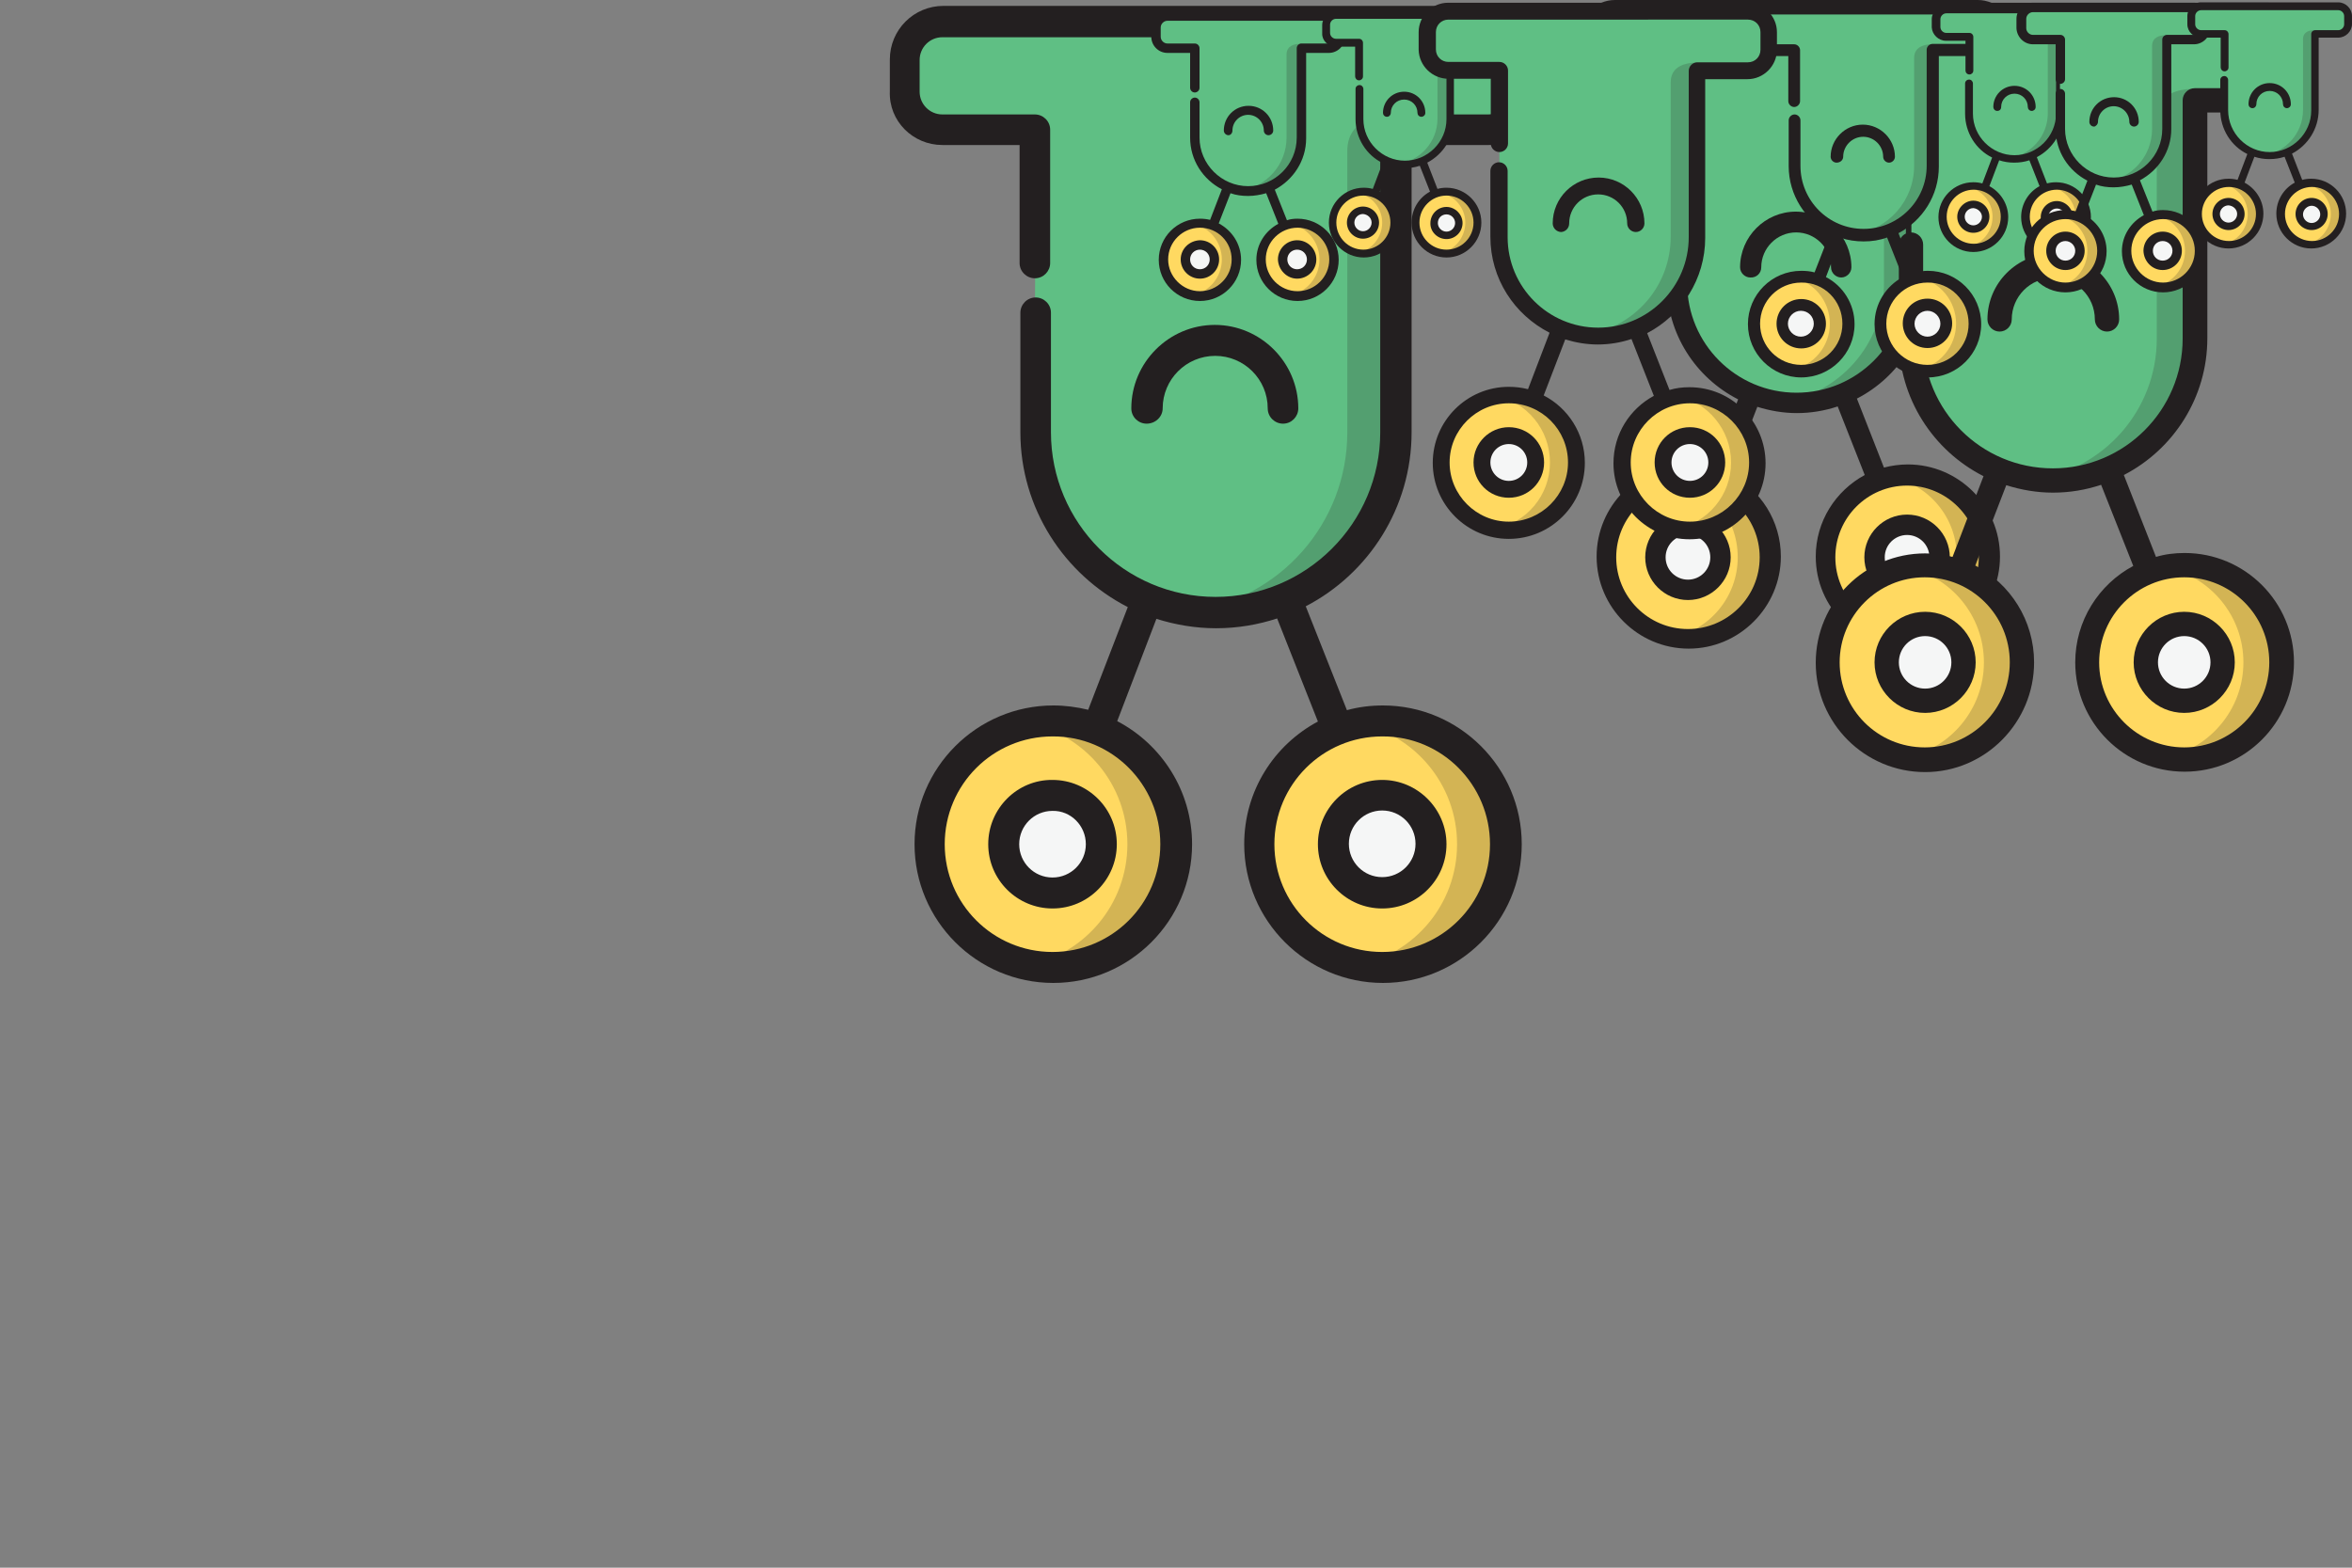 <?xml version="1.0" encoding="utf-8"?>
<!-- Generator: Adobe Illustrator 16.0.0, SVG Export Plug-In . SVG Version: 6.00 Build 0)  -->
<!DOCTYPE svg PUBLIC "-//W3C//DTD SVG 1.1//EN" "http://www.w3.org/Graphics/SVG/1.1/DTD/svg11.dtd">
<svg version="1.1" id="Livello_1" xmlns="http://www.w3.org/2000/svg" xmlns:xlink="http://www.w3.org/1999/xlink" x="0px" y="0px"
	 width="600px" height="400px" viewBox="0 0 600 400" enable-background="new 0 0 600 400" xml:space="preserve">
<rect x="0" y="0" width="600" height="400" fill="#808080" stroke="none"/>
<g>
	<g>
		<circle fill="#FFD961" cx="430.6" cy="142.2" r="20.9"/>
		<circle fill="#FFD961" cx="486.5" cy="142.2" r="20.9"/>
	</g>
	<g>
		<circle fill="#F5F6F6" cx="430.6" cy="142.2" r="8.3"/>
		<circle fill="#F5F6F6" cx="486.5" cy="142.2" r="8.3"/>
	</g>
	<path fill="#5FBF84" d="M427.6,52v20.3c0,16.9,13.7,30.6,30.601,30.6c16.899,0,30.6-13.699,30.6-30.6V21h15.7
		c3.6,0,6.5-2.9,6.5-6.5v-5.4c0-3.6-2.9-6.5-6.5-6.5H412c-3.601,0-6.5,2.9-6.5,6.5v5.4c0,3.6,2.899,6.5,6.5,6.5h15.7v22.7"/>
	<g opacity="0.2">
		<path fill="#231F20" d="M443.3,142.2c0,10.1-7.2,18.6-16.8,20.5c1.3,0.3,2.7,0.399,4.1,0.399c11.601,0,20.9-9.399,20.9-20.899
			c0-11.601-9.4-20.9-20.9-20.9c-1.399,0-2.8,0.1-4.1,0.4C436.1,123.599,443.3,132,443.3,142.2z"/>
	</g>
	<g opacity="0.2">
		<path fill="#231F20" d="M499.2,142.2c0,10.1-7.2,18.6-16.801,20.5c1.301,0.3,2.7,0.399,4.101,0.399
			c11.6,0,20.899-9.399,20.899-20.899c0-11.601-9.399-20.9-20.899-20.9c-1.4,0-2.8,0.1-4.101,0.4C492,123.599,499.2,132,499.2,142.2
			z"/>
	</g>
	<g opacity="0.2">
		<path fill="#231F20" d="M458.2,102.899c16.899,0,30.6-13.699,30.6-30.6v-53.7h-1c-2.2,0.101-7.2,0.9-7.2,6.101v47.699
			c0,15.5-11.5,28.301-26.5,30.301C455.4,102.8,456.8,102.899,458.2,102.899z"/>
	</g>
	<g>
		<path fill="#231F20" d="M412,23.599h13.1v20c0,1.4,1.2,2.601,2.601,2.601c1.399,0,2.6-1.2,2.6-2.601V21c0-1.4-1.2-2.601-2.6-2.601
			H412c-2.101,0-3.9-1.699-3.9-3.899v-5.4c0-2.1,1.7-3.899,3.9-3.899h92.5c2.1,0,3.899,1.699,3.899,3.899v5.4
			c0,2.1-1.699,3.899-3.899,3.899h-15.7c-1.4,0-2.6,1.2-2.6,2.601v51.3c0,15.4-12.5,27.9-27.9,27.9s-27.9-12.5-27.9-27.9V52
			c0-1.4-1.199-2.601-2.6-2.601s-2.6,1.2-2.6,2.601v20.3c0,12.9,7.399,24.1,18.199,29.6l-6.699,17.4c-1.9-0.5-3.9-0.8-5.9-0.8
			c-13,0-23.5,10.6-23.5,23.5c0,13,10.6,23.5,23.5,23.5s23.5-10.601,23.5-23.5c0-9.101-5.2-17-12.7-20.9l6.7-17.3
			c3.2,1,6.6,1.6,10.1,1.6c3.601,0,7.101-0.6,10.4-1.699l6.9,17.5c-7.4,4-12.5,11.8-12.5,20.8c0,13,10.6,23.5,23.5,23.5
			c13,0,23.5-10.601,23.5-23.5c0-13-10.601-23.5-23.5-23.5c-2.101,0-4.2,0.3-6.101,0.8l-6.899-17.6c10.699-5.5,18-16.7,18-29.5
			V23.599h12.8c5,0,9.1-4.1,9.1-9.1v-5.4c0-5-4.1-9.1-9.1-9.1H412c-5,0-9.101,4.1-9.101,9.1v5.4C402.8,19.5,406.9,23.599,412,23.599
			z M448.9,142.2c0,10.1-8.199,18.3-18.3,18.3c-10.1,0-18.3-8.2-18.3-18.3c0-10.101,8.2-18.301,18.3-18.301
			C440.7,123.899,448.9,132.099,448.9,142.2z M504.8,142.2c0,10.1-8.2,18.3-18.3,18.3c-10.101,0-18.3-8.2-18.3-18.3
			c0-10.101,8.199-18.301,18.3-18.301C496.6,123.899,504.8,132.099,504.8,142.2z"/>
		<path fill="#231F20" d="M419.7,142.2c0,6,4.899,10.899,10.899,10.899s10.9-4.899,10.9-10.899s-4.9-10.9-10.9-10.9
			S419.7,136.2,419.7,142.2z M436.3,142.2c0,3.1-2.5,5.699-5.7,5.699c-3.1,0-5.7-2.5-5.7-5.699c0-3.101,2.5-5.7,5.7-5.7
			C433.7,136.5,436.3,139,436.3,142.2z"/>
		<path fill="#231F20" d="M486.5,153.099c6,0,10.899-4.899,10.899-10.899s-4.899-10.9-10.899-10.9s-10.9,4.9-10.9,10.9
			S480.5,153.099,486.5,153.099z M486.5,136.5c3.1,0,5.7,2.5,5.7,5.7c0,3.199-2.5,5.699-5.7,5.699c-3.101,0-5.7-2.5-5.7-5.699
			C480.8,139,483.4,136.5,486.5,136.5z"/>
		<path fill="#231F20" d="M449.3,68.2c0-4.9,4-8.9,8.9-8.9c4.899,0,8.899,4,8.899,8.9c0,1.399,1.2,2.6,2.601,2.6
			c1.399,0,2.6-1.2,2.6-2.6c0-7.801-6.4-14.2-14.2-14.2s-14.2,6.399-14.2,14.2c0,1.399,1.2,2.6,2.601,2.6
			C448.1,70.899,449.3,69.7,449.3,68.2z"/>
	</g>
</g>
<g>
	<g>
		<circle fill="#FFD961" cx="268.5" cy="215.399" r="31.5"/>
		<circle fill="#FFD961" cx="352.6" cy="215.399" r="31.5"/>
	</g>
	<g>
		<circle fill="#F5F6F6" cx="268.5" cy="215.399" r="12.5"/>
		<circle fill="#F5F6F6" cx="352.6" cy="215.399" r="12.5"/>
	</g>
	<path fill="#5FBF84" d="M264,79.8v30.5c0,25.4,20.6,46,46,46c25.399,0,46-20.6,46-46v-77.2h23.6c5.4,0,9.8-4.399,9.8-9.8v-8.1
		c0-5.4-4.399-9.801-9.8-9.801H240.5c-5.4,0-9.801,4.4-9.801,9.801v8.1c0,5.4,4.4,9.8,9.801,9.8h23.6V67.2"/>
	<g opacity="0.2">
		<path fill="#231F20" d="M287.6,215.399c0,15.301-10.9,28-25.3,30.9c2,0.399,4.1,0.6,6.2,0.6c17.399,0,31.5-14.1,31.5-31.5
			c0-17.399-14.101-31.5-31.5-31.5c-2.101,0-4.2,0.2-6.2,0.601C276.699,187.399,287.6,200.099,287.6,215.399z"/>
	</g>
	<g opacity="0.2">
		<path fill="#231F20" d="M371.7,215.399c0,15.301-10.9,28-25.301,30.9c2,0.399,4.101,0.6,6.2,0.6c17.4,0,31.5-14.1,31.5-31.5
			c0-17.399-14.1-31.5-31.5-31.5c-2.1,0-4.2,0.2-6.2,0.601C360.8,187.399,371.7,200.099,371.7,215.399z"/>
	</g>
	<g opacity="0.2">
		<path fill="#231F20" d="M310,156.3c25.399,0,46-20.6,46-46v-80.9h-1.5c-3.3,0.101-10.8,1.301-10.8,9.101v71.8
			c0,23.3-17.301,42.5-39.801,45.6C305.9,156.2,307.9,156.3,310,156.3z"/>
	</g>
	<g>
		<path fill="#231F20" d="M240.4,37h19.7v30.1c0,2.2,1.8,3.9,3.9,3.9c2.199,0,3.899-1.8,3.899-3.9v-34c0-2.2-1.8-3.899-3.899-3.899
			H240.4c-3.2,0-5.8-2.601-5.8-5.801v-8.1c0-3.2,2.6-5.8,5.8-5.8h139.2c3.2,0,5.8,2.6,5.8,5.8v8.1c0,3.2-2.6,5.801-5.8,5.801H356
			c-2.2,0-3.9,1.8-3.9,3.899v77.2c0,23.2-18.899,42-42,42c-23.2,0-42-18.9-42-42V79.8c0-2.2-1.8-3.9-3.9-3.9
			c-2.199,0-3.899,1.801-3.899,3.9v30.5c0,19.4,11.2,36.3,27.399,44.6l-10.1,26.2c-2.9-0.7-5.9-1.1-8.9-1.1
			c-19.5,0-35.399,15.899-35.399,35.399s15.899,35.4,35.399,35.4s35.4-15.9,35.4-35.4c0-13.6-7.8-25.5-19.1-31.399l10-26.101
			c4.8,1.5,9.899,2.4,15.199,2.4c5.5,0,10.7-0.9,15.601-2.5l10.4,26.3c-11.2,6-18.801,17.7-18.801,31.3c0,19.5,15.9,35.4,35.4,35.4
			s35.4-15.9,35.4-35.4S372.3,180,352.8,180c-3.2,0-6.3,0.399-9.2,1.2l-10.5-26.5c16-8.301,27-25.101,27-44.4V37h19.7
			c7.6,0,13.7-6.101,13.7-13.7v-8.1c0-7.601-6.101-13.7-13.7-13.7H240.699C233.1,1.5,227,7.599,227,15.2v8.1
			C226.699,30.899,232.9,37,240.4,37z M296,215.399c0,15.2-12.301,27.5-27.5,27.5c-15.2,0-27.5-12.3-27.5-27.5
			c0-15.199,12.3-27.5,27.5-27.5C283.699,187.8,296,200.2,296,215.399z M380.1,215.399c0,15.2-12.3,27.5-27.5,27.5
			s-27.5-12.3-27.5-27.5c0-15.199,12.3-27.5,27.5-27.5C367.8,187.8,380.1,200.2,380.1,215.399z"/>
		<path fill="#231F20" d="M252.1,215.399c0,9.101,7.4,16.4,16.4,16.4c9.1,0,16.399-7.4,16.399-16.4C284.9,206.3,277.5,199,268.5,199
			C259.5,198.899,252.1,206.3,252.1,215.399z M277,215.399c0,4.7-3.801,8.5-8.5,8.5c-4.7,0-8.5-3.8-8.5-8.5c0-4.699,3.8-8.5,8.5-8.5
			C273.199,206.8,277,210.7,277,215.399z"/>
		<path fill="#231F20" d="M352.6,231.8c9.101,0,16.4-7.4,16.4-16.4S361.6,199,352.6,199c-9.1,0-16.399,7.399-16.399,16.399
			S343.5,231.8,352.6,231.8z M352.6,206.8c4.7,0,8.5,3.8,8.5,8.5s-3.8,8.5-8.5,8.5s-8.5-3.8-8.5-8.5S347.9,206.8,352.6,206.8z"/>
		<path fill="#231F20" d="M296.6,104.2c0-7.4,6-13.4,13.4-13.4c7.399,0,13.399,6,13.399,13.4c0,2.199,1.801,3.899,3.9,3.899
			c2.2,0,3.9-1.8,3.9-3.899c0-11.7-9.601-21.301-21.301-21.301S288.6,92.5,288.6,104.2c0,2.199,1.8,3.899,3.9,3.899
			C294.8,108.099,296.6,106.3,296.6,104.2z"/>
	</g>
</g>
<g>
	<g>
		<circle fill="#FFD961" cx="491.1" cy="169" r="24.8"/>
		<circle fill="#FFD961" cx="557.2" cy="169" r="24.8"/>
	</g>
	<g>
		<circle fill="#F5F6F6" cx="491.1" cy="169" r="9.8"/>
		<circle fill="#F5F6F6" cx="557.2" cy="169" r="9.8"/>
	</g>
	<path fill="#5FBF84" d="M487.6,62.3v24c0,20,16.2,36.2,36.2,36.2S560,106.3,560,86.3v-60.7h18.5c4.2,0,7.7-3.399,7.7-7.7V11.5
		c0-4.2-3.4-7.7-7.7-7.7H469c-4.2,0-7.7,3.4-7.7,7.7v6.399c0,4.2,3.4,7.7,7.7,7.7h18.6v26.8"/>
	<g opacity="0.2">
		<path fill="#231F20" d="M506.1,169c0,12-8.6,22-19.899,24.3c1.6,0.3,3.199,0.5,4.899,0.5c13.7,0,24.8-11.1,24.8-24.8
			s-11.1-24.8-24.8-24.8c-1.7,0-3.3,0.199-4.899,0.5C497.6,147,506.1,157,506.1,169z"/>
	</g>
	<g opacity="0.2">
		<path fill="#231F20" d="M572.3,169c0,12-8.6,22-19.9,24.3c1.601,0.3,3.2,0.5,4.9,0.5c13.7,0,24.8-11.1,24.8-24.8
			s-11.1-24.8-24.8-24.8c-1.7,0-3.3,0.199-4.9,0.5C563.7,147,572.3,157,572.3,169z"/>
	</g>
	<g opacity="0.2">
		<path fill="#231F20" d="M523.7,122.5c20,0,36.199-16.2,36.199-36.2V22.7H558.7c-2.601,0.1-8.5,1.1-8.5,7.199v56.5
			c0,18.301-13.601,33.5-31.301,35.9C520.5,122.399,522.1,122.5,523.7,122.5z"/>
	</g>
	<g>
		<path fill="#231F20" d="M469,28.7h15.5v23.699c0,1.7,1.399,3.101,3.1,3.101s3.101-1.4,3.101-3.101v-26.8c0-1.7-1.4-3.1-3.101-3.1
			H469c-2.5,0-4.601-2.101-4.601-4.601V11.5c0-2.5,2.101-4.601,4.601-4.601h109.5c2.5,0,4.6,2.101,4.6,4.601v6.399
			c0,2.5-2.1,4.601-4.6,4.601H559.9c-1.699,0-3.1,1.399-3.1,3.1v60.8c0,18.2-14.8,33.101-33.1,33.101
			c-18.301,0-33.101-14.8-33.101-33.101v-24c0-1.699-1.399-3.1-3.1-3.1s-3.101,1.4-3.101,3.1v24C484.4,101.7,493.2,115,506,121.5
			l-7.9,20.6c-2.2-0.6-4.6-0.899-7-0.899c-15.399,0-27.899,12.5-27.899,27.899c0,15.4,12.5,27.9,27.899,27.9
			c15.4,0,27.8-12.7,27.8-28c0-10.7-6.1-20.101-15-24.7l7.9-20.5c3.8,1.2,7.8,1.9,11.9,1.9c4.3,0,8.399-0.7,12.3-2l8.2,20.699
			c-8.801,4.7-14.801,14-14.801,24.601c0,15.399,12.5,27.899,27.9,27.899s27.9-12.5,27.9-27.899c0-15.4-12.5-27.9-27.9-27.9
			c-2.5,0-5,0.3-7.3,1l-8.2-20.899c12.6-6.5,21.3-19.7,21.3-34.9V28.7h15.4c5.899,0,10.8-4.801,10.8-10.801V11.5
			c0-6-4.9-10.8-10.8-10.8H469c-5.9,0-10.8,4.8-10.8,10.8v6.399C458.2,23.8,463,28.7,469,28.7z M512.7,169
			c0,11.899-9.7,21.7-21.7,21.7s-21.7-9.7-21.7-21.7c0-11.9,9.7-21.7,21.7-21.7S512.7,157,512.7,169z M578.9,169
			c0,11.899-9.699,21.7-21.699,21.7c-11.9,0-21.7-9.7-21.7-21.7c0-11.9,9.7-21.7,21.7-21.7S578.9,157,578.9,169z"/>
		<path fill="#231F20" d="M478.2,169c0,7.1,5.8,12.899,12.899,12.899c7.101,0,12.9-5.8,12.9-12.899c0-7.101-5.8-12.9-12.9-12.9
			C484,156.099,478.2,161.899,478.2,169z M497.8,169c0,3.7-3,6.7-6.7,6.7s-6.7-3-6.7-6.7s3-6.7,6.7-6.7S497.8,165.3,497.8,169z"/>
		<path fill="#231F20" d="M557.2,181.899c7.1,0,12.899-5.8,12.899-12.899c0-7.101-5.8-12.9-12.899-12.9c-7.101,0-12.9,5.8-12.9,12.9
			C544.3,176.099,550.1,181.899,557.2,181.899z M557.2,162.3c3.699,0,6.699,3,6.699,6.7s-3,6.7-6.699,6.7c-3.7,0-6.7-3-6.7-6.7
			S553.5,162.3,557.2,162.3z"/>
		<path fill="#231F20" d="M513.2,81.5c0-5.8,4.699-10.601,10.6-10.601c5.8,0,10.6,4.7,10.6,10.601c0,1.7,1.4,3.1,3.101,3.1
			s3.1-1.399,3.1-3.1c0-9.2-7.5-16.8-16.8-16.8c-9.2,0-16.8,7.5-16.8,16.8c0,1.7,1.399,3.1,3.1,3.1S513.2,83.2,513.2,81.5z"/>
	</g>
</g>
<g>
	<g>
		<circle fill="#FFD961" cx="459.5" cy="82.599" r="12"/>
		<circle fill="#FFD961" cx="491.7" cy="82.599" r="12"/>
	</g>
	<g>
		<circle fill="#F5F6F6" cx="459.5" cy="82.599" r="4.8"/>
		<circle fill="#F5F6F6" cx="491.7" cy="82.599" r="4.8"/>
	</g>
	<path fill="#5FBF84" d="M457.8,30.7v11.699c0,9.7,7.9,17.601,17.6,17.601c9.7,0,17.601-7.9,17.601-17.601V12.8h9
		c2.1,0,3.7-1.7,3.7-3.7v-3.2c0-2.1-1.7-3.699-3.7-3.699h-53.3c-2.101,0-3.7,1.699-3.7,3.699V9c0,2.1,1.7,3.7,3.7,3.7h9v13"/>
	<g opacity="0.2">
		<path fill="#231F20" d="M466.8,82.599c0,5.8-4.2,10.7-9.7,11.8c0.8,0.2,1.601,0.2,2.4,0.2c6.7,0,12-5.399,12-12
			c0-6.7-5.4-12-12-12c-0.8,0-1.601,0.101-2.4,0.2C462.6,71.8,466.8,76.7,466.8,82.599z"/>
	</g>
	<g opacity="0.2">
		<path fill="#231F20" d="M499,82.599c0,5.8-4.2,10.7-9.7,11.8c0.8,0.2,1.6,0.2,2.4,0.2c6.699,0,12-5.399,12-12c0-6.7-5.4-12-12-12
			c-0.801,0-1.601,0.101-2.4,0.2C494.8,71.8,499,76.7,499,82.599z"/>
	</g>
	<g opacity="0.2">
		<path fill="#231F20" d="M475.4,59.899C485.1,59.899,493,52,493,42.3v-31H492.4c-1.3,0.1-4.1,0.5-4.1,3.5v27.5
			c0,8.9-6.6,16.3-15.2,17.4C473.8,59.899,474.6,59.899,475.4,59.899z"/>
	</g>
	<g>
		<path fill="#231F20" d="M448.7,14.3h7.5v11.5c0,0.8,0.699,1.5,1.5,1.5c0.8,0,1.5-0.7,1.5-1.5v-13c0-0.8-0.7-1.5-1.5-1.5h-9
			c-1.2,0-2.2-1-2.2-2.2v-3.2c0-1.199,1-2.199,2.2-2.199H502c1.2,0,2.2,1,2.2,2.199V9c0,1.2-1,2.2-2.2,2.2h-9
			c-0.8,0-1.5,0.699-1.5,1.5v29.6c0,8.9-7.2,16.1-16.101,16.1c-8.899,0-16.1-7.199-16.1-16.1V30.7c0-0.801-0.7-1.5-1.5-1.5
			s-1.5,0.699-1.5,1.5v11.699c0,7.4,4.3,13.9,10.5,17.101l-3.9,10c-1.1-0.3-2.199-0.4-3.399-0.4C452,69.099,445.9,75.2,445.9,82.7
			S452,96.3,459.5,96.3s13.6-6.1,13.6-13.6c0-5.2-3-9.801-7.3-12l3.8-10c1.8,0.6,3.8,0.899,5.8,0.899c2.101,0,4.101-0.3,6-1
			l4,10.101c-4.3,2.3-7.199,6.8-7.199,12c0,7.5,6.1,13.6,13.6,13.6s13.6-6.1,13.6-13.6s-6.1-13.601-13.6-13.601
			c-1.2,0-2.4,0.2-3.5,0.5l-4-10.1c6.1-3.2,10.3-9.601,10.3-17V14.3h7.5c2.9,0,5.2-2.4,5.2-5.2v-3.2c0-2.899-2.4-5.199-5.2-5.199
			h-53.3c-2.9,0-5.2,2.399-5.2,5.199V9C443.5,11.899,445.8,14.3,448.7,14.3z M470,82.599c0,5.8-4.7,10.5-10.5,10.5
			s-10.5-4.7-10.5-10.5s4.7-10.5,10.5-10.5C465.3,72,470,76.7,470,82.599z M502.2,82.599c0,5.8-4.7,10.5-10.5,10.5
			c-5.801,0-10.5-4.7-10.5-10.5s4.699-10.5,10.5-10.5C497.5,72,502.2,76.7,502.2,82.599z"/>
		<path fill="#231F20" d="M453.2,82.599c0,3.5,2.8,6.3,6.3,6.3s6.3-2.8,6.3-6.3s-2.8-6.3-6.3-6.3S453.2,79.099,453.2,82.599z
			 M462.7,82.599c0,1.8-1.5,3.3-3.301,3.3c-1.8,0-3.3-1.5-3.3-3.3s1.5-3.3,3.3-3.3C461.3,79.3,462.7,80.8,462.7,82.599z"/>
		<path fill="#231F20" d="M491.7,88.8c3.5,0,6.3-2.8,6.3-6.3s-2.8-6.3-6.3-6.3S485.4,79,485.4,82.5S488.2,88.8,491.7,88.8z
			 M491.7,79.3c1.8,0,3.3,1.5,3.3,3.3s-1.5,3.3-3.3,3.3c-1.801,0-3.301-1.5-3.301-3.3S489.9,79.3,491.7,79.3z"/>
		<path fill="#231F20" d="M470.2,40c0-2.8,2.3-5.101,5.1-5.101s5.1,2.301,5.1,5.101c0,0.8,0.7,1.5,1.5,1.5c0.801,0,1.5-0.7,1.5-1.5
			c0-4.5-3.699-8.2-8.199-8.2S467,35.5,467,40c0,0.8,0.7,1.5,1.5,1.5C469.5,41.5,470.2,40.8,470.2,40z"/>
	</g>
</g>
<g>
	<g>
		<circle fill="#FFD961" cx="306.1" cy="66.2" r="9.3"/>
		<circle fill="#FFD961" cx="330.9" cy="66.2" r="9.3"/>
	</g>
	<g>
		<circle fill="#F5F6F6" cx="306.1" cy="66.2" r="3.7"/>
		<circle fill="#F5F6F6" cx="330.9" cy="66.2" r="3.7"/>
	</g>
	<path fill="#5FBF84" d="M304.699,26.099v9c0,7.5,6.101,13.601,13.601,13.601s13.6-6.101,13.6-13.601V12.3h7
		c1.601,0,2.9-1.3,2.9-2.9V7c0-1.601-1.3-2.9-2.9-2.9h-41.2c-1.6,0-2.899,1.3-2.899,2.9v2.399c0,1.601,1.3,2.9,2.899,2.9h7v10.1"/>
	<g opacity="0.2">
		<path fill="#231F20" d="M311.699,66.2c0,4.5-3.199,8.3-7.5,9.1c0.601,0.1,1.2,0.2,1.801,0.2c5.1,0,9.3-4.2,9.3-9.3
			c0-5.101-4.2-9.301-9.3-9.301c-0.601,0-1.2,0.101-1.801,0.2C308.5,57.899,311.699,61.7,311.699,66.2z"/>
	</g>
	<g opacity="0.2">
		<path fill="#231F20" d="M336.6,66.2c0,4.5-3.2,8.3-7.5,9.1c0.601,0.1,1.2,0.2,1.8,0.2c5.101,0,9.301-4.2,9.301-9.3
			c0-5.101-4.2-9.301-9.301-9.301c-0.6,0-1.199,0.101-1.8,0.2C333.4,57.899,336.6,61.7,336.6,66.2z"/>
	</g>
	<g opacity="0.2">
		<path fill="#231F20" d="M318.3,48.7c7.5,0,13.6-6.101,13.6-13.601V11.2h-0.5c-1,0-3.199,0.399-3.199,2.699v21.2
			c0,6.9-5.101,12.601-11.801,13.5C317.1,48.7,317.7,48.7,318.3,48.7z"/>
	</g>
	<g>
		<path fill="#231F20" d="M297.8,13.5h5.8v8.899c0,0.601,0.5,1.2,1.2,1.2c0.6,0,1.2-0.5,1.2-1.2V12.3c0-0.6-0.5-1.2-1.2-1.2h-7
			c-0.9,0-1.7-0.8-1.7-1.7V7c0-0.9,0.8-1.7,1.7-1.7H339c0.899,0,1.7,0.8,1.7,1.7v2.399c0,0.9-0.801,1.7-1.7,1.7h-7
			c-0.601,0-1.2,0.5-1.2,1.2v22.8c0,6.9-5.6,12.4-12.4,12.4c-6.8,0-12.399-5.601-12.399-12.4v-9c0-0.6-0.5-1.2-1.2-1.2
			c-0.601,0-1.2,0.5-1.2,1.2v9c0,5.8,3.3,10.7,8.1,13.2l-3,7.8c-0.8-0.2-1.7-0.3-2.6-0.3c-5.8,0-10.5,4.7-10.5,10.5
			s4.7,10.5,10.5,10.5s10.5-4.7,10.5-10.5c0-4-2.3-7.5-5.7-9.3l3-7.7c1.4,0.5,2.9,0.7,4.5,0.7c1.601,0,3.2-0.3,4.601-0.7l3.1,7.8
			c-3.3,1.8-5.6,5.2-5.6,9.2c0,5.8,4.7,10.5,10.5,10.5s10.5-4.7,10.5-10.5s-4.7-10.5-10.5-10.5c-0.9,0-1.9,0.1-2.7,0.4l-3.101-7.801
			c4.7-2.5,8-7.399,8-13.1V13.5H339c2.199,0,4.1-1.8,4.1-4.101V7c0-2.2-1.8-4.101-4.1-4.101h-41.2c-2.2,0-4.101,1.801-4.101,4.101
			v2.399C293.699,11.599,295.5,13.5,297.8,13.5z M314.199,66.2c0,4.5-3.699,8.1-8.1,8.1s-8.1-3.7-8.1-8.1
			c0-4.5,3.699-8.101,8.1-8.101C310.6,58.099,314.199,61.7,314.199,66.2z M339.1,66.2c0,4.5-3.7,8.1-8.1,8.1
			c-4.5,0-8.101-3.7-8.101-8.1c0-4.5,3.7-8.101,8.101-8.101C335.4,58.099,339.1,61.7,339.1,66.2z"/>
		<path fill="#231F20" d="M301.199,66.2c0,2.699,2.2,4.899,4.9,4.899s4.9-2.2,4.9-4.899c0-2.7-2.2-4.9-4.9-4.9
			C303.4,61.399,301.199,63.5,301.199,66.2z M308.6,66.2c0,1.399-1.1,2.5-2.5,2.5s-2.5-1.101-2.5-2.5c0-1.4,1.1-2.5,2.5-2.5
			S308.6,64.8,308.6,66.2z"/>
		<path fill="#231F20" d="M330.9,71.099c2.7,0,4.9-2.2,4.9-4.899c0-2.7-2.2-4.9-4.9-4.9c-2.699,0-4.899,2.2-4.899,4.9
			C326.1,68.899,328.3,71.099,330.9,71.099z M330.9,63.7c1.4,0,2.5,1.1,2.5,2.5c0,1.399-1.1,2.5-2.5,2.5c-1.399,0-2.5-1.101-2.5-2.5
			C328.4,64.8,329.5,63.7,330.9,63.7z"/>
		<path fill="#231F20" d="M314.4,33.3c0-2.2,1.801-4,4-4c2.2,0,4,1.8,4,4c0,0.6,0.5,1.2,1.2,1.2c0.601,0,1.2-0.5,1.2-1.2
			c0-3.5-2.8-6.3-6.3-6.3s-6.301,2.8-6.301,6.3c0,0.6,0.5,1.2,1.2,1.2C313.9,34.5,314.4,34,314.4,33.3z"/>
	</g>
</g>
<g>
	<g>
		<circle fill="#FFD961" cx="347.8" cy="56.8" r="7.9"/>
		<circle fill="#FFD961" cx="369" cy="56.8" r="7.9"/>
	</g>
	<g>
		<circle fill="#F5F6F6" cx="347.8" cy="56.8" r="3.1"/>
		<circle fill="#F5F6F6" cx="369" cy="56.8" r="3.1"/>
	</g>
	<path fill="#5FBF84" d="M346.6,22.599v7.7c0,6.4,5.2,11.6,11.601,11.6c6.399,0,11.6-5.199,11.6-11.6v-19.4h5.9
		c1.399,0,2.5-1.1,2.5-2.5V6.3c0-1.4-1.101-2.5-2.5-2.5H340.6c-1.399,0-2.5,1.1-2.5,2.5v2.1c0,1.4,1.101,2.5,2.5,2.5h5.9V19.5"/>
	<g opacity="0.2">
		<path fill="#231F20" d="M352.6,56.8c0,3.8-2.7,7.1-6.399,7.8c0.5,0.101,1,0.2,1.6,0.2c4.4,0,7.9-3.6,7.9-7.9
			C355.7,52.5,352.1,49,347.8,49c-0.5,0-1.1,0.1-1.6,0.2C349.8,49.8,352.6,53,352.6,56.8z"/>
	</g>
	<g opacity="0.2">
		<path fill="#231F20" d="M373.8,56.8c0,3.8-2.7,7.1-6.4,7.8c0.5,0.101,1,0.2,1.601,0.2c4.399,0,7.899-3.6,7.899-7.9
			C376.9,52.5,373.3,49,369,49c-0.5,0-1.101,0.1-1.601,0.2C371,49.8,373.8,53,373.8,56.8z"/>
	</g>
	<g opacity="0.2">
		<path fill="#231F20" d="M358.2,41.899c6.399,0,11.6-5.199,11.6-11.6v-20.4h-0.4c-0.8,0-2.699,0.301-2.699,2.301v18.1
			c0,5.9-4.4,10.7-10,11.5C357.2,41.899,357.7,41.899,358.2,41.899z"/>
	</g>
	<g>
		<path fill="#231F20" d="M340.7,11.899h5V19.5c0,0.5,0.399,1,1,1c0.5,0,1-0.4,1-1v-8.601c0-0.5-0.4-1-1-1h-5.9
			c-0.8,0-1.5-0.699-1.5-1.5V6.3c0-0.8,0.7-1.5,1.5-1.5h35.1c0.801,0,1.5,0.7,1.5,1.5v2.1c0,0.801-0.699,1.5-1.5,1.5H370
			c-0.5,0-1,0.4-1,1v19.5C369,36.2,364.2,41,358.4,41c-5.8,0-10.6-4.8-10.6-10.601V22.7c0-0.5-0.4-1-1-1c-0.5,0-1,0.399-1,1v7.699
			c0,4.9,2.8,9.2,6.9,11.2l-2.5,6.601c-0.7-0.2-1.5-0.301-2.301-0.301c-4.899,0-8.899,4-8.899,8.9s4,8.9,8.899,8.9
			c4.9,0,8.9-4,8.9-8.9c0-3.4-2-6.4-4.8-7.9l2.5-6.6c1.2,0.4,2.5,0.6,3.8,0.6c1.4,0,2.7-0.199,3.9-0.6l2.6,6.6
			c-2.8,1.5-4.7,4.5-4.7,7.9c0,4.9,4,8.9,8.9,8.9c4.899,0,8.899-4,8.899-8.9s-4-8.9-8.899-8.9c-0.8,0-1.601,0.101-2.3,0.301
			l-2.601-6.7c4-2.101,6.8-6.3,6.8-11.2v-18.4h5c1.9,0,3.5-1.6,3.5-3.5v-2c0-1.899-1.6-3.5-3.5-3.5h-35.1c-1.9,0-3.5,1.601-3.5,3.5
			V8.5C337.2,10.3,338.8,11.899,340.7,11.899z M354.7,56.8c0,3.8-3.101,6.9-6.9,6.9s-6.9-3.101-6.9-6.9s3.101-6.9,6.9-6.9
			S354.7,53,354.7,56.8z M375.9,56.8c0,3.8-3.1,6.9-6.899,6.9s-6.9-3.101-6.9-6.9s3.101-6.9,6.9-6.9S375.9,53,375.9,56.8z"/>
		<path fill="#231F20" d="M343.6,56.8c0,2.3,1.9,4.1,4.101,4.1c2.3,0,4.1-1.899,4.1-4.1c0-2.3-1.9-4.1-4.1-4.1
			C345.5,52.7,343.6,54.5,343.6,56.8z M349.9,56.8c0,1.2-1,2.2-2.199,2.2c-1.2,0-2.2-1-2.2-2.2s1-2.2,2.2-2.2
			C348.9,54.7,349.9,55.599,349.9,56.8z"/>
		<path fill="#231F20" d="M369,61c2.3,0,4.1-1.9,4.1-4.101c0-2.199-1.899-4.1-4.1-4.1c-2.3,0-4.101,1.9-4.101,4.1
			C364.8,59.099,366.7,61,369,61z M369,54.7c1.2,0,2.2,1,2.2,2.199c0,1.2-1,2.2-2.2,2.2s-2.2-1-2.2-2.2
			C366.8,55.599,367.8,54.7,369,54.7z"/>
		<path fill="#231F20" d="M354.8,28.8c0-1.9,1.5-3.4,3.4-3.4c1.899,0,3.399,1.5,3.399,3.4c0,0.5,0.4,1,1,1c0.5,0,1-0.4,1-1
			c0-3-2.399-5.4-5.399-5.4s-5.4,2.4-5.4,5.4c0,0.5,0.4,1,1,1S354.8,29.3,354.8,28.8z"/>
	</g>
</g>
<g>
	<g>
		<circle fill="#FFD961" cx="503.5" cy="55.3" r="7.9"/>
		<circle fill="#FFD961" cx="524.7" cy="55.3" r="7.9"/>
	</g>
	<g>
		<circle fill="#F5F6F6" cx="503.5" cy="55.3" r="3.1"/>
		<circle fill="#F5F6F6" cx="524.7" cy="55.3" r="3.1"/>
	</g>
	<path fill="#5FBF84" d="M502.3,21.2v7.699c0,6.4,5.2,11.601,11.6,11.601c6.4,0,11.601-5.2,11.601-11.601v-19.5h6
		c1.399,0,2.5-1.1,2.5-2.5v-2c0-1.399-1.101-2.5-2.5-2.5H496.4c-1.399,0-2.5,1.101-2.5,2.5V7c0,1.399,1.101,2.5,2.5,2.5h5.9V18"/>
	<g opacity="0.2">
		<path fill="#231F20" d="M508.3,55.3c0,3.8-2.7,7.1-6.4,7.8c0.5,0.101,1,0.2,1.601,0.2c4.399,0,7.899-3.6,7.899-7.9
			c0-4.399-3.6-7.899-7.899-7.899c-0.5,0-1.101,0.1-1.601,0.2C505.5,48.3,508.3,51.5,508.3,55.3z"/>
	</g>
	<g opacity="0.2">
		<path fill="#231F20" d="M529.5,55.3c0,3.8-2.7,7.1-6.4,7.8c0.5,0.101,1,0.2,1.601,0.2c4.399,0,7.899-3.6,7.899-7.9
			C532.6,51,529,47.5,524.7,47.5c-0.5,0-1.101,0.1-1.601,0.2C526.7,48.3,529.5,51.5,529.5,55.3z"/>
	</g>
	<g opacity="0.2">
		<path fill="#231F20" d="M513.9,40.5c6.4,0,11.601-5.2,11.601-11.601V8.5h-0.4c-0.8,0-2.7,0.3-2.7,2.3v18.1
			c0,5.9-4.399,10.7-10,11.5C512.9,40.399,513.4,40.5,513.9,40.5z"/>
	</g>
	<g>
		<path fill="#231F20" d="M496.4,10.399h5V18c0,0.5,0.4,1,1,1c0.5,0,1-0.4,1-1V9.399c0-0.5-0.399-1-1-1H496.5
			c-0.8,0-1.5-0.699-1.5-1.5v-2c0-0.8,0.7-1.5,1.5-1.5h35c0.8,0,1.5,0.7,1.5,1.5V7c0,0.8-0.7,1.5-1.5,1.5h-6c-0.5,0-1,0.399-1,1V29
			c0,5.8-4.8,10.6-10.601,10.6c-5.8,0-10.6-4.8-10.6-10.6v-7.7c0-0.5-0.4-1-1-1c-0.5,0-1,0.4-1,1V29c0,4.899,2.8,9.2,6.9,11.2
			l-2.5,6.6c-0.7-0.2-1.5-0.3-2.301-0.3c-4.899,0-8.899,4-8.899,8.899c0,4.9,4,8.9,8.899,8.9c4.9,0,8.9-4,8.9-8.9
			c0-3.399-2-6.399-4.8-7.899l2.5-6.601c1.2,0.4,2.5,0.601,3.8,0.601c1.4,0,2.7-0.2,3.9-0.601l2.6,6.601c-2.8,1.5-4.7,4.5-4.7,7.899
			c0,4.9,4,8.9,8.9,8.9c4.899,0,8.899-4,8.899-8.9c0-4.899-4-8.899-8.899-8.899c-0.8,0-1.601,0.1-2.3,0.3l-2.601-6.7
			c4-2.1,6.8-6.3,6.8-11.2v-18.5h5c1.9,0,3.5-1.6,3.5-3.5v-2c0-1.899-1.6-3.5-3.5-3.5h-35.1c-1.9,0-3.5,1.601-3.5,3.5V7
			C492.9,8.8,494.5,10.399,496.4,10.399z M510.4,55.3c0,3.8-3.1,6.9-6.899,6.9s-6.9-3.101-6.9-6.9s3.101-6.9,6.9-6.9
			S510.4,51.5,510.4,55.3z M531.6,55.3c0,3.8-3.1,6.9-6.899,6.9c-3.801,0-6.9-3.101-6.9-6.9s3.1-6.9,6.9-6.9
			C528.5,48.399,531.6,51.5,531.6,55.3z"/>
		<path fill="#231F20" d="M499.3,55.3c0,2.3,1.9,4.1,4.1,4.1c2.301,0,4.101-1.899,4.101-4.1c0-2.3-1.9-4.1-4.101-4.1
			C501.2,51.2,499.3,53.099,499.3,55.3z M505.6,55.3c0,1.2-1,2.2-2.2,2.2c-1.199,0-2.199-1-2.199-2.2s1-2.2,2.199-2.2
			C504.6,53.2,505.6,54.2,505.6,55.3z"/>
		<path fill="#231F20" d="M524.7,59.5c2.3,0,4.1-1.9,4.1-4.101c0-2.199-1.9-4.1-4.1-4.1c-2.301,0-4.101,1.9-4.101,4.1
			C520.5,57.599,522.4,59.5,524.7,59.5z M524.7,53.2c1.199,0,2.199,1,2.199,2.199c0,1.2-1,2.2-2.199,2.2c-1.2,0-2.2-1-2.2-2.2
			C522.5,54.2,523.5,53.2,524.7,53.2z"/>
		<path fill="#231F20" d="M510.5,27.3c0-1.9,1.5-3.4,3.399-3.4c1.9,0,3.4,1.5,3.4,3.4c0,0.5,0.4,1,1,1c0.5,0,1-0.4,1-1
			c0-3-2.4-5.4-5.4-5.4s-5.399,2.4-5.399,5.4c0,0.5,0.399,1,1,1C510.1,28.3,510.5,27.899,510.5,27.3z"/>
	</g>
</g>
<g>
	<g>
		<circle fill="#FFD961" cx="384.9" cy="118" r="17.3"/>
		<circle fill="#FFD961" cx="431.1" cy="118" r="17.3"/>
	</g>
	<g>
		<circle fill="#F5F6F6" cx="384.9" cy="118" r="6.8"/>
		<circle fill="#F5F6F6" cx="431.1" cy="118" r="6.8"/>
	</g>
	<path fill="#5FBF84" d="M382.5,43.599v16.8c0,13.9,11.3,25.2,25.2,25.2c13.899,0,25.199-11.3,25.199-25.2V18h12.9
		c3,0,5.4-2.4,5.4-5.4V8.2c0-3-2.4-5.4-5.4-5.4h-76.3c-3,0-5.4,2.4-5.4,5.4v4.5c0,3,2.4,5.399,5.4,5.399h13v18.7"/>
	<g opacity="0.2">
		<path fill="#231F20" d="M395.4,118c0,8.399-6,15.399-13.899,16.899c1.1,0.2,2.2,0.301,3.399,0.301c9.5,0,17.301-7.7,17.301-17.301
			c0-9.5-7.7-17.3-17.301-17.3c-1.199,0-2.3,0.101-3.399,0.3C389.5,102.599,395.4,109.599,395.4,118z"/>
	</g>
	<g opacity="0.2">
		<path fill="#231F20" d="M441.6,118c0,8.399-6,15.399-13.899,16.899c1.1,0.2,2.199,0.301,3.399,0.301c9.5,0,17.3-7.7,17.3-17.301
			c0-9.5-7.699-17.3-17.3-17.3c-1.2,0-2.3,0.101-3.399,0.3C435.6,102.599,441.6,109.599,441.6,118z"/>
	</g>
	<g opacity="0.2">
		<path fill="#231F20" d="M407.7,85.599c13.899,0,25.199-11.3,25.199-25.2V16h-0.8c-1.8,0.1-5.899,0.7-5.899,5v39.399
			c0,12.801-9.5,23.301-21.801,25C405.4,85.5,406.6,85.599,407.7,85.599z"/>
	</g>
	<g>
		<path fill="#231F20" d="M369.5,20.099h10.8v16.5c0,1.2,1,2.2,2.2,2.2s2.2-1,2.2-2.2V18c0-1.2-1-2.2-2.2-2.2h-13
			c-1.8,0-3.2-1.4-3.2-3.2V8.2c0-1.801,1.4-3.2,3.2-3.2H445.9c1.801,0,3.2,1.399,3.2,3.2v4.5c0,1.8-1.399,3.199-3.2,3.199H433
			c-1.2,0-2.2,1-2.2,2.2v42.4c0,12.7-10.3,23.1-23.1,23.1c-12.7,0-23.101-10.3-23.101-23.1v-16.9c0-1.2-1-2.2-2.2-2.2
			c-1.199,0-2.199,1-2.199,2.2v16.8c0,10.7,6.1,19.9,15.1,24.5l-5.5,14.4c-1.6-0.4-3.2-0.6-4.9-0.6
			c-10.699,0-19.399,8.699-19.399,19.399s8.7,19.4,19.399,19.4c10.7,0,19.4-8.7,19.4-19.4c0-7.5-4.3-14-10.5-17.2l5.5-14.3
			c2.6,0.8,5.4,1.3,8.3,1.3c3,0,5.9-0.5,8.601-1.399L421.9,101c-6.1,3.3-10.3,9.7-10.3,17.2c0,10.699,8.7,19.399,19.4,19.399
			s19.399-8.7,19.399-19.399c0-10.7-8.699-19.4-19.399-19.4c-1.8,0-3.5,0.2-5.101,0.7L420.2,85C429,80.399,435,71.199,435,60.7V20.2
			h10.8c4.1,0,7.5-3.4,7.5-7.5V8.2c0-4.101-3.4-7.5-7.5-7.5h-76.4c-4.1,0-7.5,3.399-7.5,7.5v4.5C362,16.8,365.4,20.099,369.5,20.099
			z M400,118c0,8.3-6.8,15.1-15.101,15.1c-8.3,0-15.1-6.8-15.1-15.1s6.8-15.101,15.1-15.101C393.3,102.899,400,109.7,400,118z
			 M446.2,118c0,8.3-6.801,15.1-15.101,15.1S416,126.3,416,118s6.8-15.101,15.1-15.101S446.2,109.7,446.2,118z"/>
		<path fill="#231F20" d="M375.9,118c0,5,4,9,9,9s9-4,9-9s-4-9-9-9C380,109,375.9,113,375.9,118z M389.6,118c0,2.6-2.1,4.7-4.7,4.7
			c-2.6,0-4.699-2.101-4.699-4.7c0-2.601,2.1-4.7,4.699-4.7C387.5,113.3,389.6,115.399,389.6,118z"/>
		<path fill="#231F20" d="M431.1,127c5,0,9-4,9-9s-4-9-9-9s-9,4-9,9S426.1,127,431.1,127z M431.1,113.3c2.601,0,4.7,2.1,4.7,4.7
			c0,2.6-2.1,4.7-4.7,4.7c-2.6,0-4.7-2.101-4.7-4.7C426.4,115.399,428.5,113.3,431.1,113.3z"/>
		<path fill="#231F20" d="M400.3,57c0-4.101,3.3-7.4,7.4-7.4c4.1,0,7.399,3.3,7.399,7.4c0,1.2,1,2.2,2.2,2.2s2.2-1,2.2-2.2
			c0-6.4-5.2-11.7-11.7-11.7c-6.4,0-11.7,5.2-11.7,11.7c0,1.2,1,2.2,2.2,2.2C399.4,59.099,400.3,58.2,400.3,57z"/>
	</g>
</g>
<g>
	<g>
		<circle fill="#FFD961" cx="526.9" cy="64" r="9.3"/>
		<circle fill="#FFD961" cx="551.7" cy="64" r="9.3"/>
	</g>
	<g>
		<circle fill="#F5F6F6" cx="526.9" cy="64" r="3.7"/>
		<circle fill="#F5F6F6" cx="551.7" cy="64" r="3.7"/>
	</g>
	<path fill="#5FBF84" d="M525.5,23.899v9c0,7.5,6.1,13.601,13.6,13.601S552.7,40.399,552.7,32.899v-22.8h7
		c1.6,0,2.899-1.3,2.899-2.899V4.8c0-1.6-1.3-2.9-2.899-2.9h-41.2c-1.601,0-2.9,1.301-2.9,2.9v2.4c0,1.6,1.3,2.899,2.9,2.899h7V20.2
		"/>
	<g opacity="0.2">
		<path fill="#231F20" d="M532.5,64c0,4.5-3.2,8.3-7.5,9.1c0.6,0.101,1.2,0.2,1.8,0.2c5.1,0,9.3-4.2,9.3-9.3
			c0-5.101-4.2-9.3-9.3-9.3c-0.6,0-1.2,0.1-1.8,0.199C529.3,55.7,532.5,59.5,532.5,64z"/>
	</g>
	<g opacity="0.2">
		<path fill="#231F20" d="M557.4,64c0,4.5-3.199,8.3-7.5,9.1c0.601,0.101,1.2,0.2,1.801,0.2c5.1,0,9.3-4.2,9.3-9.3
			c0-5.101-4.2-9.3-9.3-9.3c-0.601,0-1.2,0.1-1.801,0.199C554.2,55.7,557.4,59.5,557.4,64z"/>
	</g>
	<g opacity="0.2">
		<path fill="#231F20" d="M539.1,46.5c7.5,0,13.601-6.101,13.601-13.601V9h-0.5c-1,0-3.2,0.399-3.2,2.7v21.199
			c0,6.9-5.101,12.601-11.8,13.5C537.9,46.5,538.5,46.5,539.1,46.5z"/>
	</g>
	<g>
		<path fill="#231F20" d="M518.6,11.3h5.8v8.9c0,0.6,0.5,1.199,1.2,1.199c0.601,0,1.2-0.5,1.2-1.199V10.099c0-0.6-0.5-1.2-1.2-1.2
			h-7c-0.899,0-1.7-0.8-1.7-1.699V4.8c0-0.9,0.801-1.7,1.7-1.7h41.2c0.9,0,1.7,0.8,1.7,1.7v2.4c0,0.899-0.8,1.699-1.7,1.699h-7
			c-0.6,0-1.2,0.5-1.2,1.2v22.8c0,6.9-5.6,12.4-12.399,12.4c-6.801,0-12.4-5.6-12.4-12.4v-9c0-0.6-0.5-1.199-1.2-1.199
			c-0.6,0-1.2,0.5-1.2,1.199v9c0,5.801,3.301,10.7,8.101,13.2l-3,7.8c-0.8-0.199-1.7-0.3-2.601-0.3c-5.8,0-10.5,4.7-10.5,10.5
			s4.7,10.5,10.5,10.5c5.801,0,10.5-4.7,10.5-10.5c0-4-2.3-7.5-5.699-9.3l3-7.7c1.399,0.5,2.899,0.7,4.5,0.7
			c1.6,0,3.199-0.3,4.6-0.7l3.1,7.8c-3.3,1.801-5.6,5.2-5.6,9.2c0,5.8,4.7,10.5,10.5,10.5s10.5-4.7,10.5-10.5s-4.7-10.5-10.5-10.5
			c-0.9,0-1.9,0.101-2.7,0.4l-3.2-8c4.7-2.5,8-7.4,8-13.101V11.3h5.801c2.199,0,4.1-1.8,4.1-4.1V4.8c0-2.2-1.8-4.1-4.1-4.1h-41.2
			c-2.2,0-4.101,1.8-4.101,4.1v2.4C514.5,9.399,516.3,11.3,518.6,11.3z M535,64c0,4.5-3.7,8.1-8.101,8.1c-4.399,0-8.1-3.7-8.1-8.1
			c0-4.5,3.7-8.101,8.1-8.101C531.3,55.899,535,59.5,535,64z M559.9,64c0,4.5-3.699,8.1-8.1,8.1c-4.5,0-8.1-3.7-8.1-8.1
			c0-4.5,3.699-8.101,8.1-8.101S559.9,59.5,559.9,64z"/>
		<path fill="#231F20" d="M522,64c0,2.7,2.2,4.899,4.899,4.899c2.7,0,4.9-2.199,4.9-4.899s-2.2-4.9-4.9-4.9
			C524.2,59.099,522,61.3,522,64z M529.4,64c0,1.399-1.1,2.5-2.5,2.5c-1.399,0-2.5-1.101-2.5-2.5c0-1.4,1.101-2.5,2.5-2.5
			C528.2,61.5,529.4,62.599,529.4,64z"/>
		<path fill="#231F20" d="M551.7,68.899c2.699,0,4.899-2.199,4.899-4.899s-2.2-4.9-4.899-4.9c-2.7,0-4.9,2.2-4.9,4.9
			C546.9,66.7,549,68.899,551.7,68.899z M551.7,61.5c1.399,0,2.5,1.1,2.5,2.5c0,1.399-1.101,2.5-2.5,2.5c-1.4,0-2.5-1.101-2.5-2.5
			C549.2,62.599,550.3,61.5,551.7,61.5z"/>
		<path fill="#231F20" d="M535.2,31.099c0-2.2,1.8-4,4-4c2.199,0,4,1.8,4,4c0,0.601,0.5,1.2,1.199,1.2c0.601,0,1.2-0.5,1.2-1.2
			c0-3.5-2.8-6.3-6.3-6.3s-6.3,2.8-6.3,6.3c0,0.601,0.5,1.2,1.2,1.2C534.6,32.3,535.2,31.7,535.2,31.099z"/>
	</g>
</g>
<g>
	<g>
		<circle fill="#FFD961" cx="568.5" cy="54.599" r="7.9"/>
		<circle fill="#FFD961" cx="589.7" cy="54.599" r="7.9"/>
	</g>
	<g>
		<circle fill="#F5F6F6" cx="568.5" cy="54.599" r="3.1"/>
		<circle fill="#F5F6F6" cx="589.7" cy="54.599" r="3.1"/>
	</g>
	<path fill="#5FBF84" d="M567.4,20.399v7.7c0,6.4,5.2,11.601,11.601,11.601c6.399,0,11.6-5.2,11.6-11.601V8.7h5.9
		c1.399,0,2.5-1.101,2.5-2.5V4.099c0-1.399-1.101-2.5-2.5-2.5h-35c-1.4,0-2.5,1.101-2.5,2.5V6.2c0,1.399,1.1,2.5,2.5,2.5h5.899v8.6"
		/>
	<g opacity="0.2">
		<path fill="#231F20" d="M573.4,54.599c0,3.8-2.699,7.101-6.399,7.8c0.5,0.101,1,0.2,1.6,0.2c4.4,0,7.9-3.6,7.9-7.899
			c0-4.4-3.601-7.9-7.9-7.9c-0.5,0-1.1,0.1-1.6,0.2C570.6,47.599,573.4,50.8,573.4,54.599z"/>
	</g>
	<g opacity="0.2">
		<path fill="#231F20" d="M594.6,54.599c0,3.8-2.7,7.101-6.399,7.8c0.5,0.101,1,0.2,1.6,0.2c4.4,0,7.9-3.6,7.9-7.899
			c0-4.4-3.601-7.9-7.9-7.9c-0.5,0-1.1,0.1-1.6,0.2C591.8,47.599,594.6,50.8,594.6,54.599z"/>
	</g>
	<g opacity="0.2">
		<path fill="#231F20" d="M579,39.7c6.399,0,11.6-5.2,11.6-11.601V7.7H590.2c-0.801,0-2.7,0.3-2.7,2.3v18.1c0,5.9-4.4,10.7-10,11.5
			C578,39.7,578.5,39.7,579,39.7z"/>
	</g>
	<g>
		<path fill="#231F20" d="M561.5,9.599h5V17.2c0,0.5,0.399,1,1,1c0.5,0,1-0.4,1-1V8.7c0-0.5-0.4-1-1-1h-6c-0.8,0-1.5-0.7-1.5-1.5
			V4.099c0-0.8,0.7-1.5,1.5-1.5h35c0.8,0,1.5,0.7,1.5,1.5V6.2c0,0.8-0.7,1.5-1.5,1.5h-5.9c-0.5,0-1,0.399-1,1v19.5
			c0,5.8-4.8,10.6-10.6,10.6S568.4,34,568.4,28.099v-7.7c0-0.5-0.399-1-1-1c-0.5,0-1,0.4-1,1v7.7c0,4.9,2.801,9.2,6.9,11.2l-2.5,6.6
			c-0.7-0.199-1.5-0.3-2.3-0.3c-4.9,0-8.9,4-8.9,8.9c0,4.899,4,8.899,8.9,8.899c4.899,0,8.899-4,8.899-8.899c0-3.4-2-6.4-4.8-7.9
			l2.5-6.6c1.2,0.399,2.5,0.6,3.8,0.6c1.4,0,2.7-0.2,3.9-0.6l2.6,6.6c-2.8,1.5-4.699,4.5-4.699,7.9c0,4.899,4,8.899,8.899,8.899
			c4.9,0,8.9-4,8.9-8.899c0-4.9-4-8.9-8.9-8.9c-0.8,0-1.6,0.101-2.3,0.3l-2.6-6.699c4-2.101,6.8-6.301,6.8-11.2v-18.4h5
			c1.899,0,3.5-1.6,3.5-3.5v-2c0-1.899-1.601-3.5-3.5-3.5h-35c-1.9,0-3.5,1.601-3.5,3.5V6.2C558,8.099,559.6,9.599,561.5,9.599z
			 M575.5,54.599c0,3.8-3.101,6.9-6.9,6.9s-6.899-3.101-6.899-6.9s3.1-6.899,6.899-6.899S575.5,50.8,575.5,54.599z M596.7,54.599
			c0,3.8-3.101,6.9-6.9,6.9s-6.9-3.101-6.9-6.9S586,47.7,589.8,47.7S596.7,50.8,596.7,54.599z"/>
		<path fill="#231F20" d="M564.4,54.599c0,2.3,1.9,4.101,4.101,4.101c2.3,0,4.1-1.9,4.1-4.101c0-2.3-1.899-4.1-4.1-4.1
			S564.4,52.3,564.4,54.599z M570.7,54.599c0,1.2-1,2.2-2.2,2.2s-2.2-1-2.2-2.2s1-2.2,2.2-2.2C569.7,52.5,570.7,53.399,570.7,54.599
			z"/>
		<path fill="#231F20" d="M589.7,58.7c2.3,0,4.1-1.9,4.1-4.101c0-2.3-1.9-4.1-4.1-4.1c-2.301,0-4.101,1.899-4.101,4.1
			C585.6,56.899,587.5,58.7,589.7,58.7z M589.7,52.5c1.199,0,2.199,1,2.199,2.2c0,1.199-1,2.199-2.199,2.199c-1.2,0-2.2-1-2.2-2.199
			C587.5,53.5,588.6,52.5,589.7,52.5z"/>
		<path fill="#231F20" d="M575.6,26.599c0-1.899,1.5-3.399,3.4-3.399c1.899,0,3.399,1.5,3.399,3.399c0,0.5,0.4,1,1,1
			c0.5,0,1-0.399,1-1c0-3-2.399-5.399-5.399-5.399s-5.4,2.399-5.4,5.399c0,0.5,0.4,1,1,1C575.2,27.599,575.6,27.099,575.6,26.599z"
			/>
	</g>
</g>
</svg>
